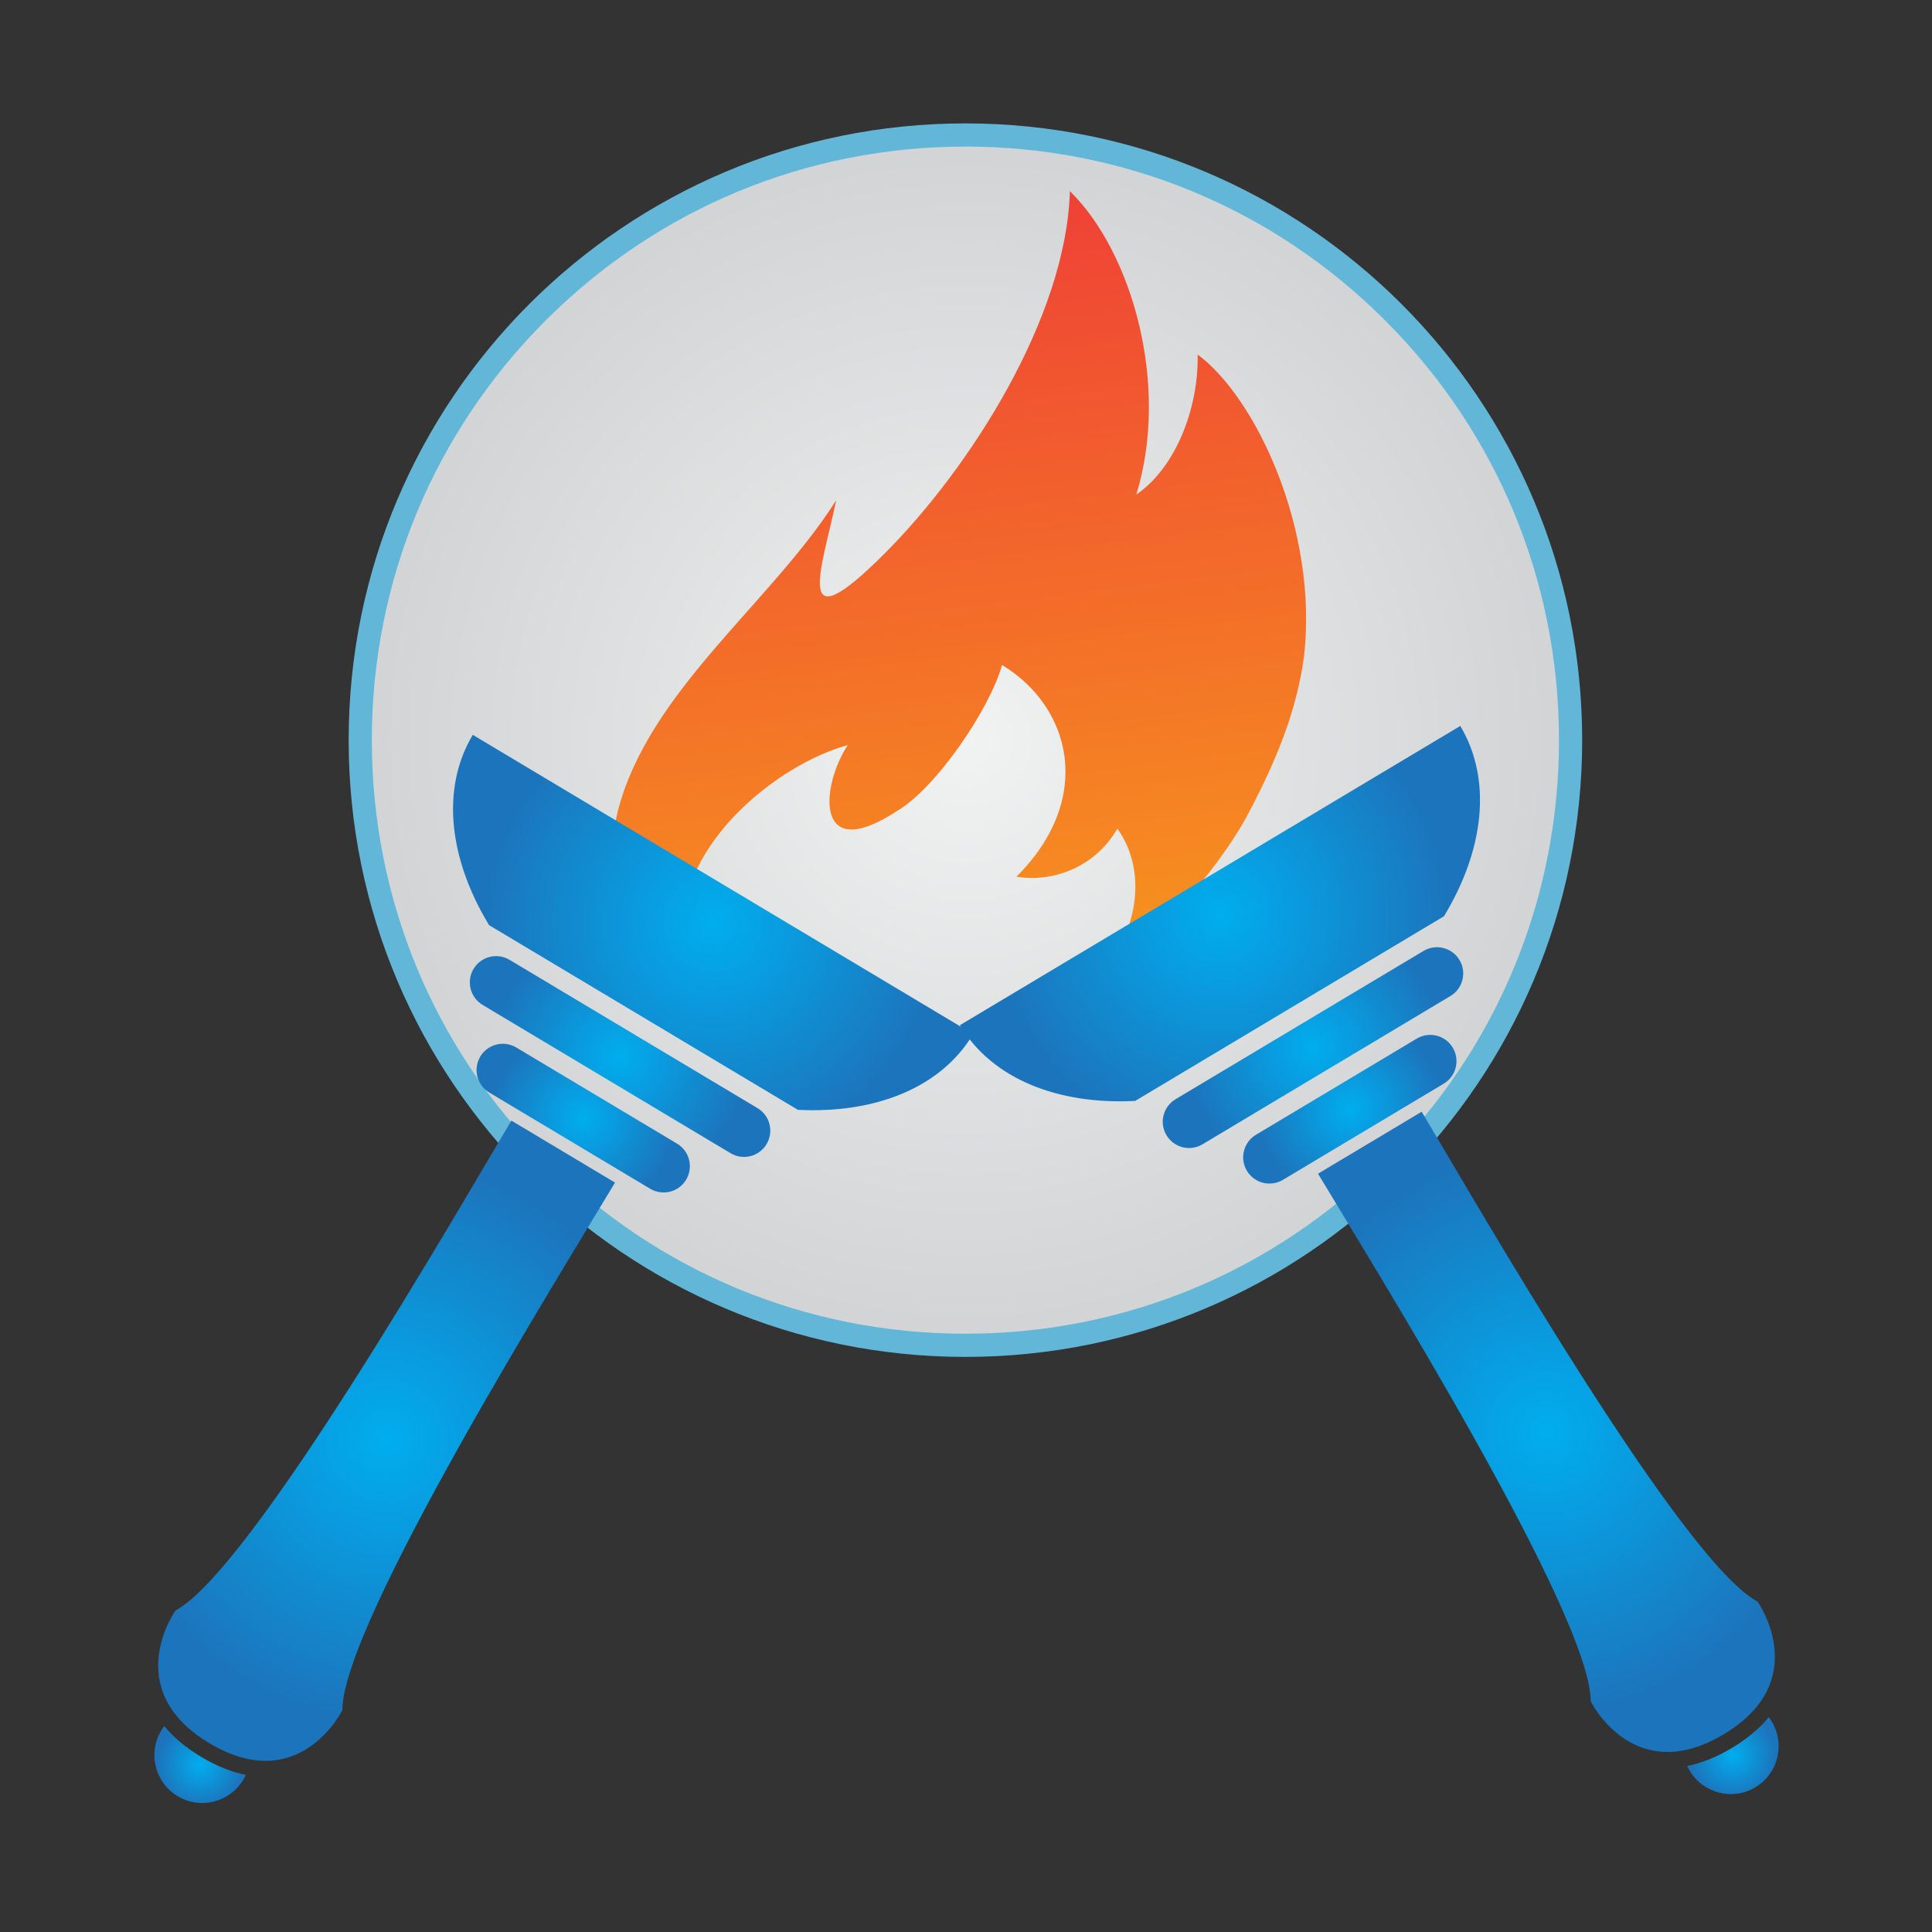 <?xml version="1.0" encoding="utf-8"?>
<!-- Generator: Adobe Illustrator 16.0.0, SVG Export Plug-In . SVG Version: 6.00 Build 0)  -->
<!DOCTYPE svg PUBLIC "-//W3C//DTD SVG 1.1//EN" "http://www.w3.org/Graphics/SVG/1.1/DTD/svg11.dtd">
<svg version="1.1" id="Layer_1" xmlns:x="http://ns.adobe.com/Extensibility/1.0/" xmlns:i="http://ns.adobe.com/AdobeIllustrator/10.0/" xmlns:graph="http://ns.adobe.com/Graphs/1.0/"
	 xmlns="http://www.w3.org/2000/svg" xmlns:xlink="http://www.w3.org/1999/xlink" xmlns:a="http://ns.adobe.com/AdobeSVGViewerExtensions/3.0/"
	 x="0px" y="0px" width="500px" height="500px" viewBox="0 0 500 500" enable-background="new 0 0 500 500" xml:space="preserve">
<rect x="0" y="0" width="500" height="500" fill="#333333" stroke="none"/>
<g>
	<g>
		<radialGradient id="SVGID_1_" cx="249.849" cy="191.551" r="156.616" gradientUnits="userSpaceOnUse">
			<stop  offset="0" style="stop-color:#F1F2F2"/>
			<stop  offset="1" style="stop-color:#D1D3D4"/>
			<a:midPointStop  offset="0" style="stop-color:#F1F2F2"/>
			<a:midPointStop  offset="0.5" style="stop-color:#F1F2F2"/>
			<a:midPointStop  offset="1" style="stop-color:#D1D3D4"/>
		</radialGradient>
		<path fill="url(#SVGID_1_)" d="M249.848,348.166c-86.358,0-156.616-70.258-156.616-156.616S163.49,34.935,249.848,34.935
			c86.359,0,156.617,70.257,156.617,156.615S336.207,348.166,249.848,348.166z"/>
		<path fill="#62B7D8" d="M249.848,37.935c41.033,0,79.609,15.979,108.624,44.993c29.015,29.014,44.993,67.59,44.993,108.623
			c0,41.033-15.979,79.609-44.993,108.624c-29.015,29.014-67.591,44.992-108.624,44.992s-79.609-15.979-108.624-44.992
			c-29.014-29.015-44.993-67.591-44.993-108.624s15.979-79.609,44.993-108.623C170.239,53.914,208.815,37.935,249.848,37.935
			 M249.848,31.935c-88.154,0-159.616,71.461-159.616,159.615c0,88.155,71.462,159.616,159.616,159.616
			c88.154,0,159.617-71.461,159.617-159.616C409.465,103.396,338.002,31.935,249.848,31.935L249.848,31.935z"/>
	</g>
	<g>
		<g>
			
				<linearGradient id="SVGID_2_" gradientUnits="userSpaceOnUse" x1="173.174" y1="212.983" x2="173.174" y2="10.959" gradientTransform="matrix(0.992 -0.123 0.123 0.992 58.665 65.571)">
				<stop  offset="0" style="stop-color:#F7941E"/>
				<stop  offset="1" style="stop-color:#EF4136"/>
				<a:midPointStop  offset="0" style="stop-color:#F7941E"/>
				<a:midPointStop  offset="0.5" style="stop-color:#F7941E"/>
				<a:midPointStop  offset="1" style="stop-color:#EF4136"/>
			</linearGradient>
			<path fill="url(#SVGID_2_)" d="M337.477,169.921c-1.988,14.525-7.336,27.163-14.328,40.465
				c-8.164,15.51-26.656,35.874-38.955,41.774c9.992-9.602,13.143-26.346,4.977-37.714c-5.816,10.153-16.98,14.005-26.125,12.443
				c20.305-20.219,14.172-43.976-3.729-54.797c-3.021,11.142-16.997,31.861-27.201,37.818
				c-21.574,14.112-19.664-6.572-12.715-17.074c-25.355,6.943-62.611,43.248-29.01,70.833c-22.348-3.273-35.452-33.515-30.546-53.58
				c7.923-31.204,39.778-54.08,56.566-80.626c-3.728,17.854-11.554,37.897,12.604,13.703c21.925-21.949,46.921-60.935,47.876-93.688
				c15.971,15.598,25.947,49.979,17.189,78.514c9.951-6.803,16.137-21.942,15.873-36.23
				C324.996,102.854,341.238,137.228,337.477,169.921z"/>
			<radialGradient id="SVGID_3_" cx="184.547" cy="238.748" r="58.688" gradientUnits="userSpaceOnUse">
				<stop  offset="0" style="stop-color:#00AEEF"/>
				<stop  offset="1" style="stop-color:#1C75BC"/>
				<a:midPointStop  offset="0" style="stop-color:#00AEEF"/>
				<a:midPointStop  offset="0.5" style="stop-color:#00AEEF"/>
				<a:midPointStop  offset="1" style="stop-color:#1C75BC"/>
			</radialGradient>
			<path fill="url(#SVGID_3_)" d="M251.848,267.617c-8.359,13.979-25.477,20.623-45.361,19.602l-79.918-47.793
				c-10.322-17.011-12.575-35.272-4.216-49.25L251.848,267.617z"/>
			<radialGradient id="SVGID_4_" cx="160.471" cy="273.426" r="33.068" gradientUnits="userSpaceOnUse">
				<stop  offset="0" style="stop-color:#00AEEF"/>
				<stop  offset="1" style="stop-color:#1C75BC"/>
				<a:midPointStop  offset="0" style="stop-color:#00AEEF"/>
				<a:midPointStop  offset="0.5" style="stop-color:#00AEEF"/>
				<a:midPointStop  offset="1" style="stop-color:#1C75BC"/>
			</radialGradient>
			<path fill="url(#SVGID_4_)" d="M198.386,296.104c-1.925,3.219-6.097,4.27-9.32,2.342l-64.168-38.375
				c-3.221-1.926-4.27-6.1-2.345-9.318l0,0c1.929-3.225,6.101-4.273,9.321-2.348l64.168,38.375
				C199.266,288.707,200.316,292.877,198.386,296.104L198.386,296.104z"/>
			<radialGradient id="SVGID_5_" cx="150.935" cy="289.368" r="23.794" gradientUnits="userSpaceOnUse">
				<stop  offset="0" style="stop-color:#00AEEF"/>
				<stop  offset="1" style="stop-color:#1C75BC"/>
				<a:midPointStop  offset="0" style="stop-color:#00AEEF"/>
				<a:midPointStop  offset="0.5" style="stop-color:#00AEEF"/>
				<a:midPointStop  offset="1" style="stop-color:#1C75BC"/>
			</radialGradient>
			<path fill="url(#SVGID_5_)" d="M177.576,305.301c-1.928,3.225-6.1,4.27-9.321,2.344l-41.611-24.885
				c-3.226-1.93-4.276-6.1-2.349-9.322l0,0c1.928-3.225,6.1-4.273,9.325-2.344l41.611,24.885
				C178.453,297.906,179.503,302.078,177.576,305.301L177.576,305.301z"/>
			<radialGradient id="SVGID_6_" cx="100.052" cy="372.857" r="71.966" gradientUnits="userSpaceOnUse">
				<stop  offset="0" style="stop-color:#00AEEF"/>
				<stop  offset="1" style="stop-color:#1C75BC"/>
				<a:midPointStop  offset="0" style="stop-color:#00AEEF"/>
				<a:midPointStop  offset="0.5" style="stop-color:#00AEEF"/>
				<a:midPointStop  offset="1" style="stop-color:#1C75BC"/>
			</radialGradient>
			<path fill="url(#SVGID_6_)" d="M54.191,451.139c-23.333-13.955-8.759-34.35-8.759-34.35
				c19.797-10.598,73.262-103.961,86.908-126.779l26.828,16.045c-13.646,22.818-70.602,114.094-70.569,136.549
				C88.599,442.604,77.527,465.094,54.191,451.139z"/>
			<radialGradient id="SVGID_7_" cx="51.794" cy="456.659" r="10.934" gradientUnits="userSpaceOnUse">
				<stop  offset="0" style="stop-color:#00AEEF"/>
				<stop  offset="1" style="stop-color:#1C75BC"/>
				<a:midPointStop  offset="0" style="stop-color:#00AEEF"/>
				<a:midPointStop  offset="0.5" style="stop-color:#00AEEF"/>
				<a:midPointStop  offset="1" style="stop-color:#1C75BC"/>
			</radialGradient>
			<path fill="url(#SVGID_7_)" d="M62.965,460.59c-3.507,5.865-11.117,7.777-16.98,4.27c-5.858-3.502-7.775-11.113-4.269-16.977
				c0.243-0.406,0.503-0.803,0.799-1.18c2.413,2.955,5.61,5.617,9.557,7.977c3.951,2.363,7.805,3.92,11.553,4.646
				C63.432,459.766,63.208,460.184,62.965,460.59z"/>
		</g>
		<g>
			<radialGradient id="SVGID_8_" cx="315.723" cy="236.446" r="58.688" gradientUnits="userSpaceOnUse">
				<stop  offset="0" style="stop-color:#00AEEF"/>
				<stop  offset="1" style="stop-color:#1C75BC"/>
				<a:midPointStop  offset="0" style="stop-color:#00AEEF"/>
				<a:midPointStop  offset="0.5" style="stop-color:#00AEEF"/>
				<a:midPointStop  offset="1" style="stop-color:#1C75BC"/>
			</radialGradient>
			<path fill="url(#SVGID_8_)" d="M248.422,265.316c8.359,13.979,25.478,20.623,45.361,19.6l79.918-47.793
				c10.322-17.01,12.576-35.271,4.217-49.25L248.422,265.316z"/>
			<radialGradient id="SVGID_9_" cx="339.799" cy="271.123" r="33.068" gradientUnits="userSpaceOnUse">
				<stop  offset="0" style="stop-color:#00AEEF"/>
				<stop  offset="1" style="stop-color:#1C75BC"/>
				<a:midPointStop  offset="0" style="stop-color:#00AEEF"/>
				<a:midPointStop  offset="0.5" style="stop-color:#00AEEF"/>
				<a:midPointStop  offset="1" style="stop-color:#1C75BC"/>
			</radialGradient>
			<path fill="url(#SVGID_9_)" d="M301.885,293.801c1.924,3.219,6.096,4.27,9.32,2.342l64.168-38.375
				c3.221-1.926,4.27-6.098,2.344-9.316l0,0c-1.928-3.227-6.1-4.275-9.32-2.348l-64.168,38.373
				C301.004,286.404,299.955,290.574,301.885,293.801L301.885,293.801z"/>
			<radialGradient id="SVGID_10_" cx="349.336" cy="287.066" r="23.794" gradientUnits="userSpaceOnUse">
				<stop  offset="0" style="stop-color:#00AEEF"/>
				<stop  offset="1" style="stop-color:#1C75BC"/>
				<a:midPointStop  offset="0" style="stop-color:#00AEEF"/>
				<a:midPointStop  offset="0.5" style="stop-color:#00AEEF"/>
				<a:midPointStop  offset="1" style="stop-color:#1C75BC"/>
			</radialGradient>
			<path fill="url(#SVGID_10_)" d="M322.695,303c1.928,3.223,6.1,4.27,9.32,2.342l41.611-24.885c3.227-1.928,4.277-6.098,2.35-9.322
				l0,0c-1.928-3.223-6.1-4.271-9.326-2.344l-41.611,24.887C321.818,295.604,320.768,299.775,322.695,303L322.695,303z"/>
			<radialGradient id="SVGID_11_" cx="400.218" cy="370.556" r="71.966" gradientUnits="userSpaceOnUse">
				<stop  offset="0" style="stop-color:#00AEEF"/>
				<stop  offset="1" style="stop-color:#1C75BC"/>
				<a:midPointStop  offset="0" style="stop-color:#00AEEF"/>
				<a:midPointStop  offset="0.5" style="stop-color:#00AEEF"/>
				<a:midPointStop  offset="1" style="stop-color:#1C75BC"/>
			</radialGradient>
			<path fill="url(#SVGID_11_)" d="M446.08,448.836c23.332-13.953,8.758-34.348,8.758-34.348
				c-19.797-10.598-73.262-103.961-86.908-126.779l-26.828,16.043c13.646,22.818,70.602,114.094,70.57,136.551
				C411.672,440.303,422.744,462.793,446.08,448.836z"/>
			<radialGradient id="SVGID_12_" cx="448.477" cy="454.357" r="10.934" gradientUnits="userSpaceOnUse">
				<stop  offset="0" style="stop-color:#00AEEF"/>
				<stop  offset="1" style="stop-color:#1C75BC"/>
				<a:midPointStop  offset="0" style="stop-color:#00AEEF"/>
				<a:midPointStop  offset="0.5" style="stop-color:#00AEEF"/>
				<a:midPointStop  offset="1" style="stop-color:#1C75BC"/>
			</radialGradient>
			<path fill="url(#SVGID_12_)" d="M437.305,458.289c3.508,5.863,11.117,7.775,16.98,4.27c5.859-3.504,7.775-11.113,4.27-16.979
				c-0.244-0.406-0.504-0.801-0.801-1.18c-2.412,2.957-5.609,5.617-9.557,7.979c-3.951,2.361-7.805,3.918-11.553,4.646
				C436.838,457.465,437.063,457.881,437.305,458.289z"/>
		</g>
	</g>
</g>
</svg>
